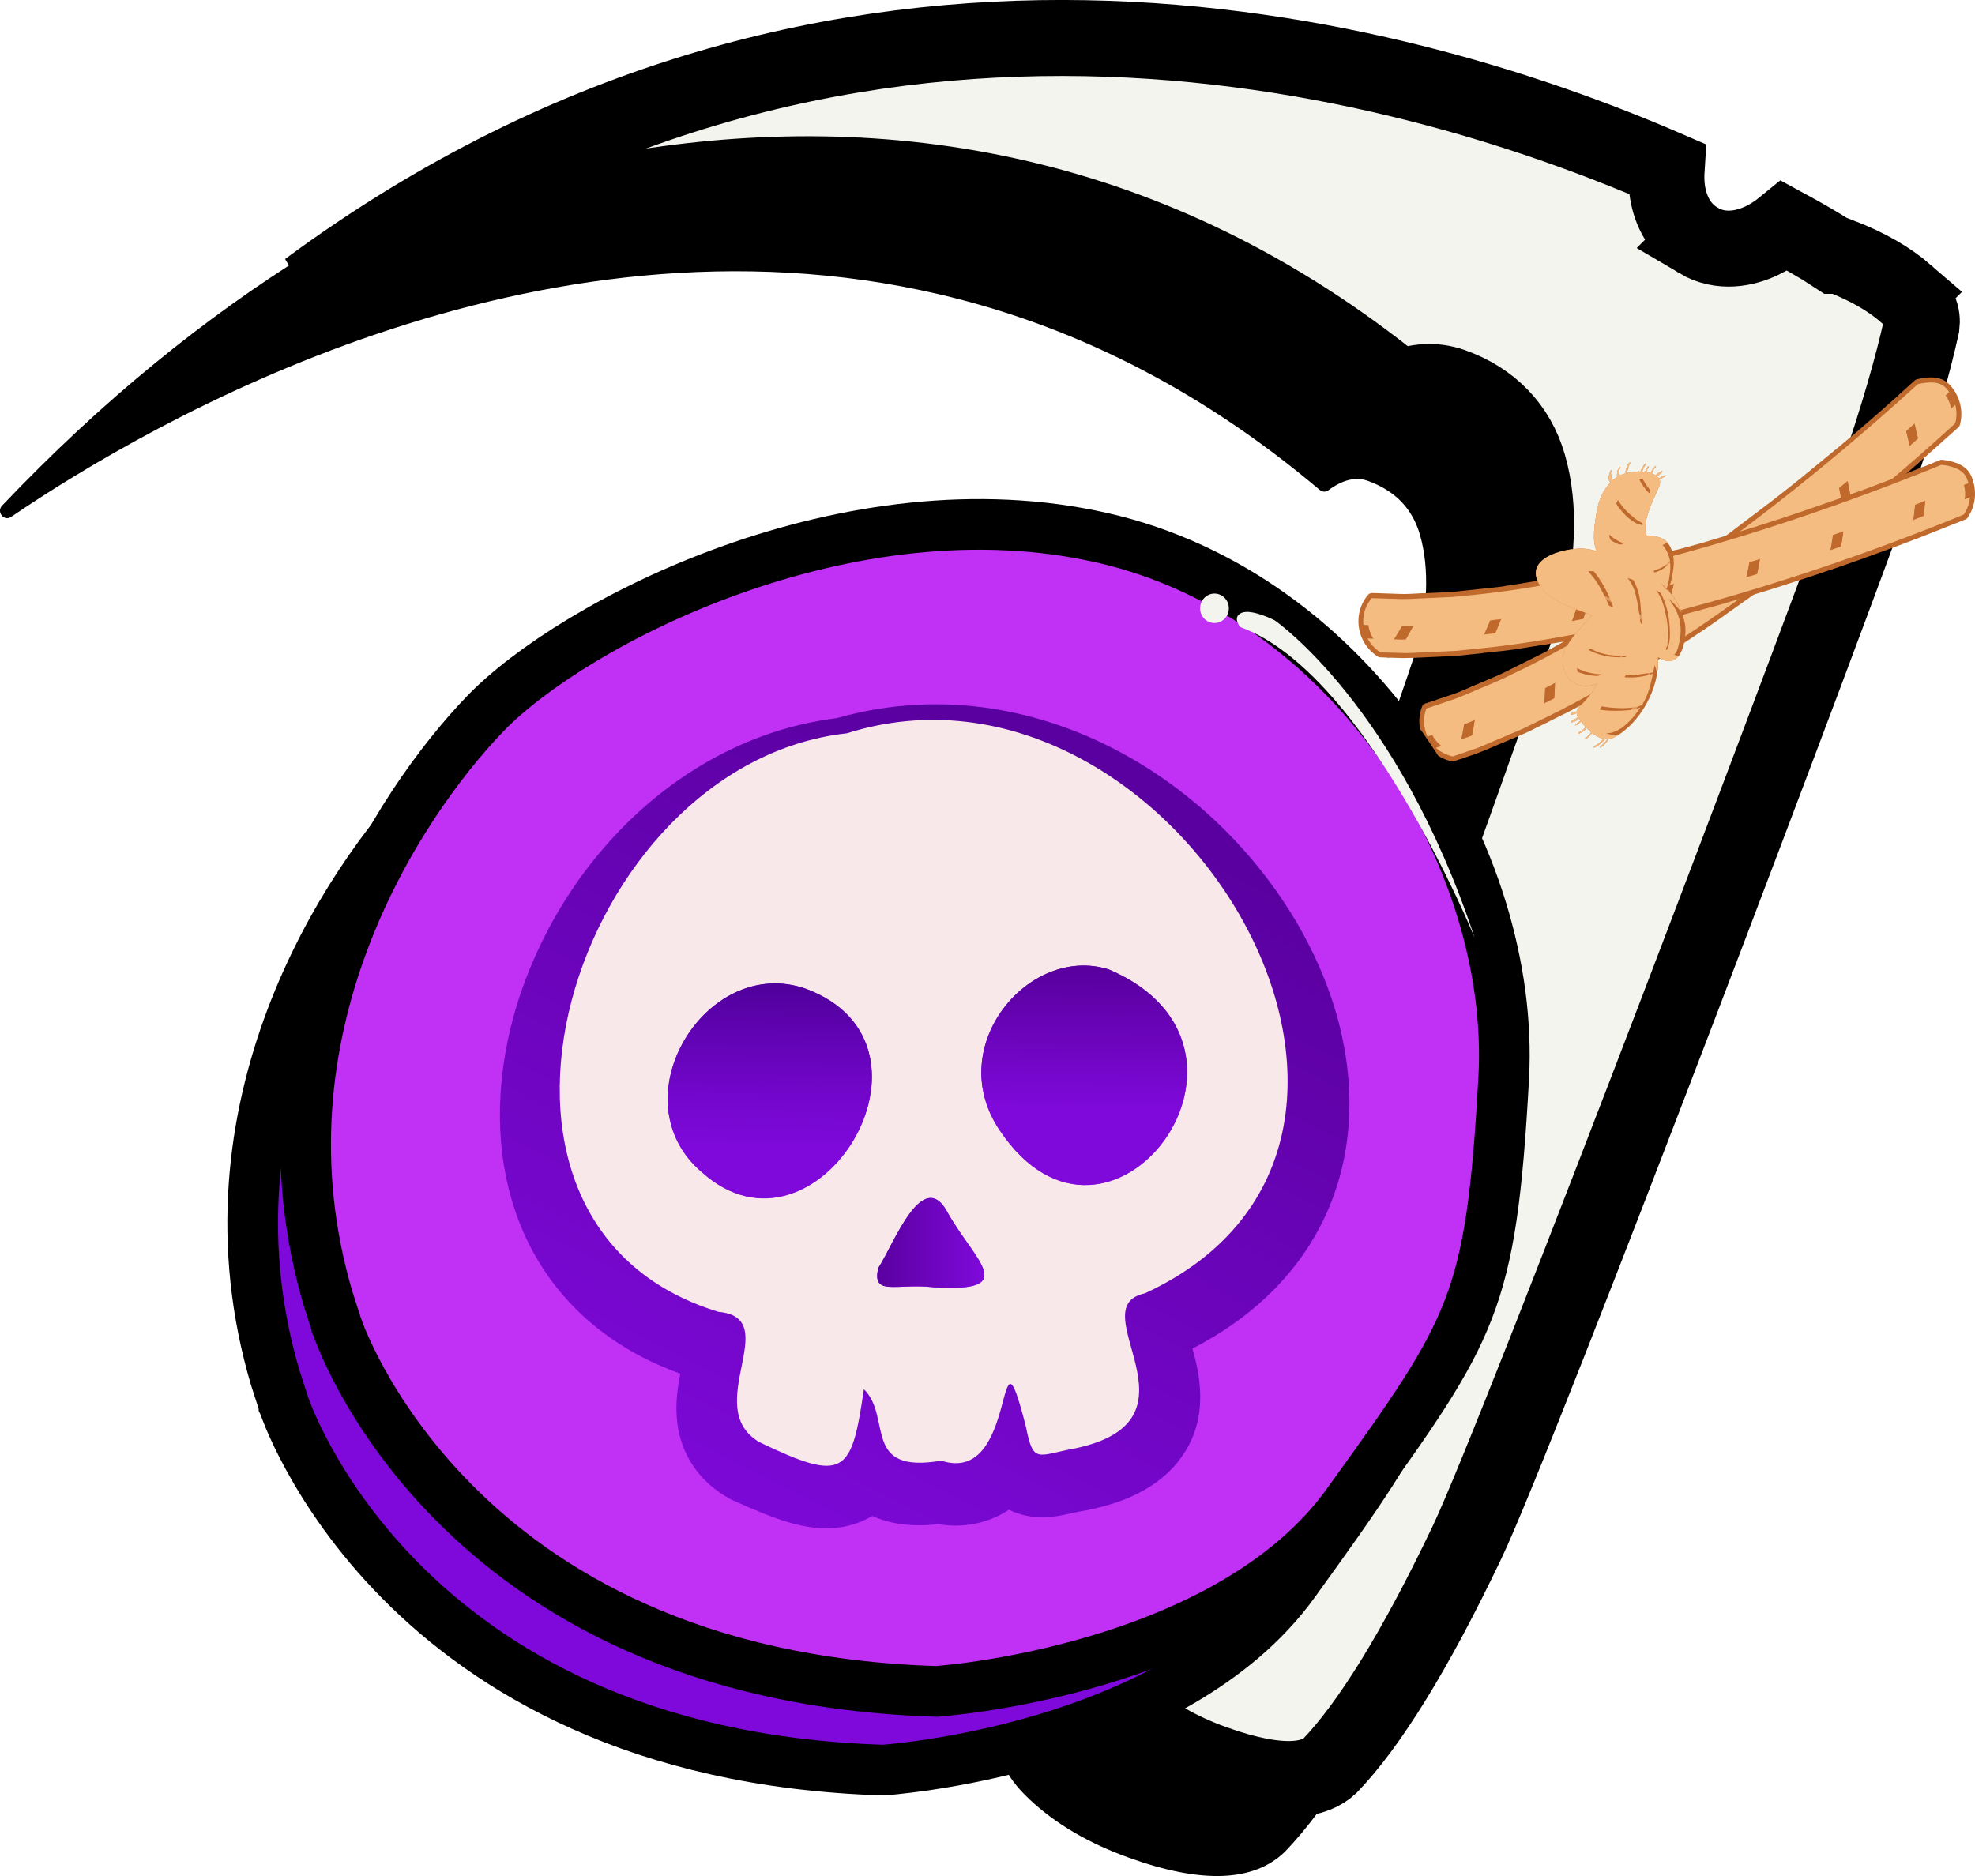 <svg width="40" height="38" viewBox="0 0 40 38" fill="none" xmlns="http://www.w3.org/2000/svg">
<path d="M38.221 7.926C38.027 8.816 37.721 9.869 37.304 11.087C36.595 13.16 30.032 30.501 28.956 32.759C27.881 35.016 26.902 36.6 26.023 37.509C25.395 38.12 24.345 38.162 22.871 37.632C22.054 37.339 21.382 36.946 20.853 36.45C20.326 35.954 20.136 35.487 20.285 35.051C20.428 34.633 20.681 34.111 21.044 33.487C21.292 33.054 21.545 32.577 21.804 32.053C22.063 31.529 22.294 30.971 22.496 30.38C22.794 29.507 28.676 13.516 28.8 12.76C28.844 12.491 28.871 12.236 28.88 11.996C28.898 11.561 28.857 11.171 28.758 10.83C28.605 10.3 28.253 9.938 27.703 9.74C27.46 9.652 27.193 9.716 26.902 9.932C26.85 9.971 26.778 9.966 26.729 9.924C24.206 7.793 21.594 6.562 19.026 5.962C10.827 4.042 3.085 8.525 0.225 10.47C0.081 10.568 -0.079 10.369 0.043 10.241C16.274 -6.837 35.758 5.489 35.946 5.608H35.947C36.63 5.855 37.2 6.173 37.654 6.565C38.109 6.958 38.297 7.411 38.22 7.925L38.221 7.926Z" fill="black"/>
<path d="M33.755 3.417C28.295 1.056 16.991 -2.088 6.232 5.865C10.043 4.162 15.239 2.748 20.658 4.018C23.231 4.619 25.836 5.824 28.347 7.864C28.67 7.729 29.037 7.682 29.421 7.82C30.187 8.095 30.728 8.639 30.954 9.42C31.08 9.855 31.126 10.329 31.106 10.827V10.828C31.096 11.106 31.064 11.393 31.017 11.687V11.688C30.998 11.8 30.948 11.965 30.903 12.107C30.851 12.274 30.78 12.491 30.692 12.749C30.517 13.265 30.274 13.96 29.987 14.771C29.413 16.392 28.655 18.492 27.894 20.593C26.366 24.805 24.828 29.003 24.682 29.432C24.523 29.898 24.346 30.345 24.151 30.774L23.951 31.198C23.686 31.733 23.425 32.226 23.169 32.673L23.167 32.677C22.815 33.283 22.59 33.755 22.472 34.102L22.47 34.106C22.461 34.132 22.453 34.165 22.484 34.243C22.523 34.339 22.62 34.49 22.836 34.693C23.273 35.104 23.849 35.448 24.587 35.713C26 36.22 26.646 36.044 26.936 35.767C27.723 34.948 28.654 33.463 29.717 31.231C30.238 30.139 32.133 25.281 34.005 20.384C35.871 15.502 37.683 10.663 38.032 9.643C38.437 8.458 38.731 7.443 38.918 6.599C38.943 6.395 38.888 6.196 38.607 5.953L38.608 5.952C38.264 5.654 37.82 5.396 37.263 5.183H37.176L36.984 5.059C36.983 5.058 36.954 5.039 36.895 5.004C36.836 4.968 36.75 4.916 36.637 4.851C36.507 4.776 36.342 4.683 36.145 4.576C36.001 4.694 35.849 4.795 35.688 4.872C35.357 5.031 34.86 5.145 34.393 4.868L34.394 4.867C33.964 4.613 33.806 4.174 33.764 3.829C33.747 3.695 33.746 3.556 33.755 3.417Z" fill="#F3F4EE" stroke="black" stroke-width="1.539"/>
<path d="M32.915 13.659C32.915 13.659 32.82 13.722 32.667 13.804C32.517 13.889 32.316 14.002 32.115 14.114C31.917 14.231 31.71 14.336 31.553 14.412C31.398 14.489 31.294 14.541 31.294 14.541C31.337 14.429 31.367 14.304 31.378 14.167C31.405 13.797 31.394 13.51 31.41 13.259C31.41 13.259 31.79 13.045 32.171 12.83C32.546 12.601 32.92 12.371 32.92 12.371C32.92 12.617 32.956 12.91 32.962 13.28C32.964 13.418 32.945 13.544 32.914 13.659H32.915Z" fill="#F5BC81"/>
<path d="M31.2 14.572C31.205 14.588 31.215 14.604 31.227 14.616C31.257 14.643 31.301 14.65 31.338 14.632L31.597 14.502C31.739 14.434 31.953 14.325 32.164 14.202L32.714 13.893C32.869 13.809 32.967 13.744 32.967 13.744C32.988 13.731 33.002 13.71 33.009 13.686C33.045 13.553 33.062 13.416 33.06 13.279C33.057 13.086 33.046 12.913 33.036 12.76C33.026 12.614 33.019 12.488 33.019 12.371C33.019 12.335 33 12.301 32.969 12.283C32.938 12.265 32.9 12.265 32.869 12.284L32.121 12.743L31.362 13.169C31.332 13.186 31.314 13.217 31.311 13.251C31.304 13.36 31.302 13.476 31.299 13.602C31.296 13.765 31.293 13.95 31.278 14.158C31.268 14.278 31.242 14.393 31.2 14.503C31.191 14.525 31.191 14.549 31.198 14.571L31.2 14.572ZM32.828 13.595C32.79 13.619 32.716 13.663 32.62 13.716L32.067 14.027C31.86 14.149 31.65 14.254 31.511 14.321L31.451 14.351C31.463 14.294 31.471 14.236 31.476 14.176C31.491 13.961 31.494 13.773 31.497 13.607C31.499 13.505 31.5 13.411 31.505 13.322L32.218 12.92L32.825 12.548C32.828 12.621 32.832 12.697 32.838 12.775C32.848 12.925 32.859 13.096 32.862 13.283C32.863 13.388 32.852 13.493 32.828 13.596L32.828 13.595Z" fill="#BF692D"/>
<path d="M38.781 9.309C38.781 9.309 38.442 9.608 38.094 9.897C37.751 10.191 37.396 10.474 37.396 10.474C37.41 10.358 37.409 10.232 37.386 10.097C37.325 9.737 37.245 9.453 37.209 9.209C37.209 9.209 37.294 9.137 37.421 9.031C37.548 8.924 37.717 8.782 37.883 8.637C38.218 8.35 38.544 8.055 38.544 8.055C38.588 8.295 38.68 8.577 38.757 8.934C38.786 9.069 38.791 9.193 38.782 9.309H38.781Z" fill="#F5BC81"/>
<path d="M37.303 10.503C37.311 10.527 37.327 10.548 37.349 10.561C37.383 10.581 37.427 10.578 37.459 10.553C37.462 10.55 37.818 10.266 38.158 9.974C38.503 9.689 38.843 9.388 38.847 9.385C38.867 9.367 38.879 9.343 38.881 9.316C38.892 9.178 38.883 9.046 38.855 8.912C38.817 8.734 38.776 8.575 38.738 8.43C38.699 8.282 38.665 8.153 38.644 8.035C38.637 7.998 38.611 7.97 38.578 7.959C38.545 7.947 38.508 7.955 38.481 7.978C38.481 7.978 38.155 8.273 37.822 8.559C37.656 8.705 37.488 8.847 37.361 8.953L37.15 9.13C37.123 9.153 37.11 9.188 37.115 9.224C37.133 9.349 37.164 9.485 37.196 9.63C37.228 9.776 37.263 9.936 37.293 10.114C37.312 10.23 37.315 10.347 37.302 10.462C37.301 10.477 37.302 10.491 37.306 10.504L37.303 10.503ZM38.686 9.259C38.594 9.339 38.315 9.583 38.033 9.817C37.838 9.984 37.639 10.148 37.503 10.259C37.5 10.199 37.495 10.138 37.484 10.08C37.454 9.897 37.417 9.734 37.385 9.586C37.358 9.461 37.333 9.352 37.316 9.25L37.483 9.11C37.61 9.003 37.779 8.86 37.946 8.714C38.154 8.536 38.357 8.355 38.483 8.244C38.502 8.318 38.522 8.398 38.545 8.483C38.581 8.626 38.622 8.782 38.66 8.957C38.681 9.058 38.69 9.158 38.685 9.261L38.686 9.259Z" fill="#BF692D"/>
<path d="M39.42 7.868C39.583 8.051 39.672 8.3 39.6 8.581C39.6 8.581 39.397 8.764 39.193 8.948C38.988 9.128 38.783 9.309 38.783 9.309C38.791 9.193 38.786 9.069 38.757 8.935C38.682 8.576 38.59 8.296 38.545 8.054L38.846 7.781C39.076 7.727 39.291 7.722 39.42 7.867V7.868Z" fill="#F5BC81"/>
<path d="M38.688 9.338C38.696 9.364 38.714 9.385 38.738 9.398C38.774 9.417 38.816 9.411 38.846 9.385L39.665 8.655C39.679 8.642 39.69 8.625 39.695 8.606C39.77 8.317 39.695 8.025 39.493 7.799C39.311 7.596 39.024 7.636 38.823 7.682C38.808 7.686 38.792 7.693 38.78 7.705L38.479 7.978C38.453 8.002 38.441 8.038 38.447 8.073C38.47 8.199 38.504 8.33 38.545 8.482C38.582 8.625 38.622 8.781 38.66 8.956C38.684 9.07 38.692 9.183 38.684 9.3C38.682 9.314 38.684 9.327 38.687 9.339L38.688 9.338ZM39.51 8.524L38.88 9.088C38.876 9.028 38.866 8.97 38.854 8.911C38.816 8.733 38.775 8.574 38.737 8.429C38.704 8.303 38.675 8.192 38.653 8.09L38.892 7.873C39.12 7.823 39.265 7.842 39.347 7.935C39.498 8.103 39.557 8.312 39.511 8.524H39.51Z" fill="#BF692D"/>
<path d="M35.967 11.587C35.967 11.587 35.874 11.656 35.735 11.761C35.597 11.866 35.409 12.002 35.218 12.136C35.028 12.271 34.839 12.406 34.696 12.506C34.552 12.607 34.454 12.669 34.454 12.669C34.478 12.555 34.491 12.43 34.48 12.293C34.451 11.925 34.396 11.633 34.382 11.387C34.382 11.387 34.475 11.321 34.612 11.224C34.751 11.127 34.934 10.995 35.113 10.858C35.294 10.723 35.474 10.588 35.61 10.486C35.744 10.382 35.833 10.312 35.833 10.312C35.858 10.559 35.929 10.847 35.973 11.209C35.99 11.344 35.986 11.47 35.967 11.586V11.587Z" fill="#F5BC81"/>
<path d="M34.361 12.7C34.368 12.721 34.38 12.739 34.398 12.752C34.43 12.776 34.474 12.777 34.508 12.755C34.508 12.755 34.608 12.691 34.752 12.589L35.274 12.218C35.468 12.082 35.659 11.945 35.794 11.841L36.026 11.668C36.048 11.652 36.061 11.629 36.066 11.602C36.088 11.468 36.09 11.332 36.073 11.197C36.05 11.01 36.02 10.84 35.993 10.691C35.967 10.544 35.945 10.419 35.933 10.302C35.929 10.265 35.907 10.234 35.874 10.219C35.841 10.204 35.803 10.21 35.775 10.232L35.057 10.776C34.881 10.909 34.7 11.042 34.559 11.14L34.329 11.304C34.301 11.324 34.284 11.357 34.286 11.392C34.293 11.52 34.312 11.659 34.331 11.807C34.349 11.955 34.371 12.119 34.385 12.301C34.394 12.417 34.385 12.53 34.361 12.647C34.357 12.665 34.358 12.682 34.363 12.699L34.361 12.7ZM35.875 11.53L35.676 11.679C35.541 11.782 35.354 11.918 35.162 12.052L34.64 12.422C34.619 12.436 34.6 12.45 34.581 12.463C34.584 12.404 34.583 12.345 34.579 12.285C34.565 12.099 34.544 11.932 34.524 11.781C34.508 11.654 34.493 11.541 34.485 11.438L34.669 11.308C34.81 11.209 34.995 11.075 35.172 10.94L35.759 10.499C35.77 10.571 35.784 10.649 35.797 10.727C35.824 10.874 35.853 11.04 35.875 11.222C35.888 11.325 35.889 11.428 35.875 11.53V11.53Z" fill="#BF692D"/>
<path d="M37.396 10.474C37.396 10.474 37.047 10.761 36.687 11.039C36.333 11.321 35.967 11.591 35.967 11.591C35.985 11.475 35.99 11.349 35.973 11.214C35.928 10.852 35.858 10.563 35.833 10.317C35.833 10.317 36.183 10.048 36.526 9.771C36.698 9.631 36.87 9.492 36.998 9.388C37.125 9.282 37.21 9.211 37.21 9.211C37.246 9.455 37.327 9.74 37.387 10.1C37.41 10.234 37.411 10.36 37.397 10.476L37.396 10.474Z" fill="#F5BC81"/>
<path d="M35.873 11.621C35.88 11.644 35.894 11.664 35.915 11.677C35.949 11.698 35.991 11.696 36.024 11.673C36.028 11.67 36.396 11.399 36.748 11.119C37.103 10.845 37.455 10.556 37.459 10.554C37.479 10.537 37.493 10.514 37.495 10.487C37.51 10.353 37.506 10.215 37.483 10.081C37.453 9.898 37.416 9.735 37.384 9.587C37.351 9.44 37.324 9.313 37.306 9.196C37.3 9.16 37.277 9.129 37.244 9.116C37.211 9.103 37.173 9.109 37.146 9.132L36.464 9.691C36.14 9.953 35.798 10.216 35.774 10.235C35.772 10.236 35.771 10.237 35.77 10.238C35.744 10.26 35.73 10.294 35.734 10.328C35.747 10.452 35.771 10.587 35.797 10.731C35.823 10.878 35.852 11.044 35.875 11.226C35.889 11.343 35.887 11.46 35.869 11.574C35.867 11.59 35.868 11.606 35.873 11.621ZM37.302 10.422C37.207 10.5 36.92 10.733 36.628 10.958C36.427 11.118 36.221 11.274 36.081 11.379C36.081 11.32 36.078 11.26 36.07 11.2C36.047 11.014 36.017 10.844 35.99 10.694C35.969 10.572 35.95 10.465 35.937 10.364C36.032 10.297 36.214 10.152 36.587 9.849L37.141 9.396C37.157 9.472 37.174 9.549 37.192 9.631C37.224 9.776 37.259 9.936 37.289 10.115C37.306 10.216 37.311 10.32 37.302 10.422Z" fill="#BF692D"/>
<path d="M31.294 14.541C31.294 14.541 31.19 14.593 31.035 14.67C30.883 14.753 30.663 14.837 30.449 14.931C30.233 15.02 30.021 15.117 29.854 15.177C29.686 15.234 29.575 15.272 29.575 15.272C29.634 15.166 29.682 15.046 29.711 14.912C29.788 14.553 29.802 14.243 29.847 14C29.847 14 29.946 13.959 30.095 13.895C30.243 13.831 30.443 13.753 30.636 13.65C30.83 13.554 31.024 13.457 31.171 13.384C31.317 13.313 31.413 13.258 31.413 13.258C31.396 13.51 31.408 13.796 31.381 14.166C31.37 14.303 31.34 14.428 31.297 14.54L31.294 14.541Z" fill="#F5BC81"/>
<path d="M29.479 15.301C29.483 15.313 29.489 15.325 29.497 15.335C29.523 15.367 29.566 15.38 29.604 15.367L29.884 15.272C29.994 15.232 30.122 15.178 30.258 15.119C30.331 15.087 30.408 15.055 30.485 15.024C30.549 14.996 30.611 14.97 30.673 14.944C30.825 14.88 30.968 14.82 31.081 14.759L31.337 14.632C31.359 14.621 31.377 14.601 31.386 14.577C31.435 14.449 31.465 14.314 31.477 14.175C31.492 13.959 31.495 13.771 31.498 13.605C31.5 13.483 31.502 13.371 31.509 13.264C31.511 13.227 31.493 13.192 31.462 13.172C31.431 13.152 31.392 13.151 31.361 13.17C31.359 13.17 31.268 13.225 31.126 13.291L30.589 13.559C30.43 13.643 30.264 13.713 30.131 13.769L29.806 13.906C29.776 13.919 29.754 13.947 29.747 13.981C29.728 14.082 29.714 14.197 29.698 14.321C29.678 14.491 29.655 14.684 29.611 14.89C29.586 15.006 29.544 15.117 29.486 15.221C29.471 15.246 29.468 15.276 29.477 15.302L29.479 15.301ZM31.215 14.467L30.991 14.578C30.884 14.636 30.746 14.694 30.598 14.756C30.536 14.783 30.473 14.809 30.41 14.837C30.334 14.868 30.257 14.901 30.182 14.933C30.05 14.99 29.927 15.042 29.82 15.08L29.758 15.101C29.777 15.045 29.793 14.99 29.805 14.932C29.852 14.716 29.875 14.519 29.896 14.345C29.908 14.246 29.919 14.156 29.932 14.071L30.207 13.955C30.344 13.898 30.514 13.826 30.68 13.738L31.212 13.473C31.245 13.457 31.276 13.441 31.305 13.427C31.304 13.483 31.303 13.541 31.302 13.6C31.299 13.763 31.296 13.948 31.28 14.157C31.272 14.262 31.25 14.367 31.216 14.466L31.215 14.467Z" fill="#BF692D"/>
<path d="M34.455 12.673C34.455 12.673 34.074 12.925 33.694 13.178C33.304 13.418 32.914 13.66 32.914 13.66C32.945 13.546 32.963 13.418 32.962 13.28C32.956 12.91 32.919 12.617 32.919 12.372C32.919 12.372 33.013 12.314 33.152 12.226C33.289 12.135 33.473 12.013 33.656 11.891C34.026 11.651 34.382 11.391 34.382 11.391C34.396 11.637 34.451 11.928 34.48 12.296C34.491 12.433 34.478 12.559 34.454 12.673H34.455Z" fill="#F5BC81"/>
<path d="M32.82 13.69C32.826 13.71 32.837 13.726 32.855 13.739C32.887 13.764 32.93 13.767 32.965 13.745L33.745 13.264L34.508 12.757C34.53 12.742 34.545 12.72 34.551 12.695C34.58 12.559 34.59 12.425 34.579 12.288C34.565 12.102 34.543 11.935 34.524 11.784C34.505 11.634 34.488 11.504 34.481 11.385C34.479 11.348 34.458 11.315 34.425 11.299C34.393 11.283 34.354 11.286 34.325 11.308C34.322 11.311 33.967 11.569 33.604 11.805L32.869 12.285C32.839 12.304 32.822 12.336 32.822 12.372C32.822 12.495 32.83 12.63 32.84 12.774C32.85 12.924 32.861 13.095 32.864 13.282C32.865 13.4 32.851 13.519 32.819 13.633C32.814 13.652 32.814 13.673 32.82 13.691V13.69ZM34.367 12.61L33.641 13.092L33.054 13.455C33.059 13.396 33.062 13.338 33.061 13.278C33.059 13.085 33.047 12.912 33.037 12.759C33.029 12.636 33.023 12.528 33.02 12.427L33.341 12.222L33.711 11.975C33.937 11.829 34.16 11.673 34.299 11.573C34.307 11.649 34.317 11.729 34.328 11.81C34.346 11.958 34.368 12.122 34.382 12.304C34.39 12.407 34.385 12.508 34.366 12.61H34.367Z" fill="#BF692D"/>
<path d="M28.892 14.348C28.892 14.348 29.131 14.267 29.371 14.187C29.491 14.15 29.61 14.102 29.698 14.063C29.787 14.025 29.846 14 29.846 14C29.8 14.242 29.787 14.553 29.71 14.912C29.681 15.046 29.633 15.165 29.573 15.271L29.42 15.323C28.953 15.217 28.738 14.732 28.892 14.349V14.348Z" fill="#F5BC81"/>
<path d="M28.781 14.852C28.871 15.14 29.102 15.354 29.398 15.421C29.415 15.425 29.433 15.424 29.45 15.418L29.604 15.367C29.628 15.359 29.647 15.343 29.659 15.321C29.728 15.199 29.777 15.069 29.806 14.932C29.853 14.717 29.876 14.519 29.897 14.345C29.912 14.226 29.925 14.116 29.943 14.019C29.95 13.982 29.937 13.944 29.909 13.921C29.881 13.898 29.842 13.892 29.809 13.907L29.662 13.969C29.548 14.02 29.439 14.062 29.344 14.09L28.862 14.252C28.835 14.261 28.812 14.282 28.802 14.31C28.734 14.48 28.727 14.673 28.782 14.853L28.781 14.852ZM29.415 15.217C29.201 15.159 29.035 15.001 28.97 14.79C28.933 14.67 28.932 14.543 28.968 14.427L29.401 14.281C29.498 14.252 29.605 14.212 29.72 14.161C29.713 14.212 29.707 14.263 29.7 14.318C29.68 14.488 29.657 14.681 29.613 14.888C29.591 14.991 29.555 15.091 29.505 15.186L29.415 15.216V15.217Z" fill="#BF692D"/>
<g style="mix-blend-mode:multiply">
<path d="M28.891 14.351C28.891 14.351 29.063 14.293 29.365 14.191C29.516 14.147 29.696 14.064 29.902 13.978C30.006 13.934 30.115 13.887 30.231 13.838C30.347 13.791 30.468 13.737 30.593 13.672C31.601 13.203 32.898 12.432 34.133 11.566C35.372 10.705 36.557 9.759 37.422 9.027C38.289 8.295 38.84 7.782 38.84 7.782C39.072 7.727 39.288 7.721 39.419 7.867C39.44 7.89 39.459 7.915 39.477 7.941C39.477 7.941 38.901 8.487 37.994 9.262C37.086 10.036 35.844 11.035 34.538 11.949C33.235 12.868 31.859 13.689 30.77 14.193C30.501 14.325 30.243 14.421 30.021 14.52C29.908 14.566 29.804 14.611 29.707 14.652C29.607 14.685 29.514 14.716 29.432 14.744C29.101 14.855 28.912 14.919 28.912 14.919C28.828 14.741 28.817 14.534 28.889 14.351H28.891Z" fill="#F5BC81"/>
</g>
<g style="mix-blend-mode:screen">
<path d="M29.083 15.147C29.083 15.147 29.275 15.082 29.61 14.97C29.78 14.918 29.976 14.834 30.2 14.738C30.313 14.69 30.432 14.639 30.559 14.585C30.686 14.534 30.819 14.475 30.95 14.405C32.039 13.897 33.408 13.078 34.701 12.167C35.999 11.26 37.229 10.272 38.128 9.506C39.028 8.741 39.6 8.199 39.6 8.199C39.631 8.315 39.634 8.442 39.6 8.574C39.6 8.574 39.043 9.093 38.174 9.827C37.304 10.563 36.115 11.512 34.862 12.389C33.614 13.268 32.289 14.063 31.235 14.569C31.104 14.634 30.979 14.696 30.859 14.754C30.736 14.807 30.619 14.857 30.509 14.903C30.289 14.997 30.096 15.078 29.938 15.145C29.609 15.257 29.421 15.322 29.421 15.322C29.287 15.291 29.174 15.229 29.082 15.148L29.083 15.147Z" fill="#F5BC81"/>
</g>
<path d="M31.796 12.868C31.796 12.868 31.685 12.894 31.514 12.918C31.344 12.945 31.118 12.981 30.892 13.018C30.667 13.058 30.438 13.085 30.265 13.101C30.093 13.119 29.979 13.132 29.979 13.132C30.056 13.042 30.125 12.935 30.182 12.81C30.33 12.471 30.416 12.199 30.515 11.967C30.515 11.967 30.944 11.899 31.373 11.83C31.802 11.745 32.23 11.66 32.23 11.66C32.148 11.891 32.085 12.18 31.966 12.529C31.922 12.659 31.863 12.771 31.795 12.869L31.796 12.868Z" fill="#F5BC81"/>
<path d="M29.88 13.128C29.88 13.145 29.883 13.163 29.891 13.179C29.909 13.215 29.949 13.237 29.989 13.232L30.275 13.201C30.431 13.187 30.669 13.16 30.909 13.117L31.53 13.019C31.704 12.994 31.817 12.967 31.817 12.967C31.84 12.962 31.862 12.947 31.875 12.927C31.954 12.815 32.015 12.692 32.06 12.561C32.122 12.38 32.169 12.213 32.209 12.065C32.249 11.925 32.283 11.803 32.322 11.695C32.334 11.661 32.328 11.622 32.304 11.594C32.281 11.566 32.245 11.553 32.21 11.56L31.354 11.731L30.499 11.868C30.465 11.873 30.437 11.895 30.425 11.927C30.382 12.028 30.341 12.135 30.297 12.253C30.24 12.405 30.176 12.578 30.093 12.769C30.044 12.877 29.981 12.978 29.905 13.066C29.89 13.084 29.882 13.106 29.881 13.129L29.88 13.128ZM31.737 12.777C31.692 12.786 31.609 12.802 31.501 12.818L30.878 12.917C30.643 12.959 30.411 12.985 30.257 13L30.191 13.007C30.221 12.957 30.248 12.905 30.272 12.851C30.359 12.654 30.425 12.478 30.482 12.323C30.517 12.228 30.55 12.14 30.584 12.057L31.388 11.929L32.082 11.791C32.061 11.861 32.04 11.933 32.019 12.009C31.978 12.154 31.932 12.318 31.872 12.495C31.839 12.594 31.792 12.689 31.736 12.777H31.737Z" fill="#BF692D"/>
<path d="M38.76 10.826C38.76 10.826 38.341 10.989 37.917 11.139C37.496 11.295 37.07 11.437 37.07 11.437C37.121 11.333 37.162 11.213 37.185 11.079C37.248 10.72 37.268 10.424 37.315 10.183C37.315 10.183 37.418 10.145 37.574 10.089C37.729 10.034 37.935 9.959 38.138 9.88C38.55 9.726 38.955 9.562 38.955 9.562C38.916 9.804 38.909 10.1 38.861 10.464C38.844 10.6 38.807 10.72 38.761 10.825L38.76 10.826Z" fill="#F5BC81"/>
<path d="M36.972 11.433C36.971 11.458 36.979 11.483 36.996 11.502C37.021 11.533 37.063 11.545 37.102 11.533C37.106 11.531 37.535 11.388 37.952 11.233C38.371 11.085 38.791 10.921 38.795 10.92C38.819 10.91 38.839 10.891 38.849 10.867C38.906 10.742 38.942 10.614 38.959 10.477C38.983 10.297 38.996 10.133 39.009 9.984C39.021 9.83 39.033 9.698 39.051 9.579C39.057 9.542 39.044 9.506 39.016 9.484C38.988 9.461 38.95 9.455 38.917 9.468C38.917 9.468 38.513 9.631 38.103 9.784C37.898 9.863 37.694 9.938 37.539 9.992L37.281 10.086C37.248 10.098 37.224 10.127 37.217 10.161C37.193 10.286 37.175 10.424 37.158 10.571C37.139 10.719 37.119 10.881 37.088 11.06C37.068 11.175 37.032 11.287 36.981 11.391C36.975 11.404 36.972 11.418 36.972 11.432V11.433ZM38.685 10.746C38.572 10.79 38.228 10.921 37.886 11.043C37.647 11.132 37.406 11.216 37.241 11.273C37.259 11.215 37.273 11.156 37.283 11.098C37.315 10.916 37.336 10.75 37.355 10.599C37.37 10.473 37.384 10.361 37.403 10.259L37.606 10.185C37.762 10.13 37.968 10.054 38.173 9.975C38.427 9.88 38.679 9.781 38.835 9.72C38.827 9.797 38.82 9.878 38.813 9.967C38.8 10.114 38.786 10.275 38.764 10.452C38.751 10.554 38.725 10.652 38.687 10.747L38.685 10.746Z" fill="#BF692D"/>
<path d="M39.839 9.696C39.931 9.925 39.931 10.191 39.77 10.429C39.77 10.429 39.518 10.53 39.266 10.632C39.012 10.73 38.759 10.829 38.759 10.829C38.806 10.722 38.842 10.603 38.86 10.468C38.907 10.104 38.914 9.808 38.953 9.566L39.327 9.414C39.562 9.444 39.764 9.514 39.838 9.695L39.839 9.696Z" fill="#F5BC81"/>
<path d="M38.661 10.824C38.66 10.851 38.669 10.877 38.687 10.897C38.714 10.926 38.757 10.936 38.794 10.922L39.806 10.522C39.825 10.515 39.84 10.502 39.851 10.485C40.018 10.24 40.045 9.939 39.931 9.656C39.828 9.402 39.544 9.339 39.339 9.313C39.324 9.311 39.306 9.313 39.291 9.319L38.917 9.471C38.885 9.484 38.862 9.514 38.856 9.549C38.836 9.676 38.824 9.811 38.812 9.968C38.799 10.114 38.785 10.276 38.763 10.453C38.747 10.57 38.717 10.678 38.67 10.785C38.664 10.797 38.661 10.81 38.661 10.823V10.824ZM39.704 10.345L38.924 10.655C38.939 10.597 38.95 10.54 38.958 10.48C38.981 10.299 38.995 10.135 39.008 9.985C39.018 9.856 39.028 9.742 39.042 9.637L39.339 9.517C39.57 9.55 39.7 9.618 39.746 9.734C39.831 9.943 39.817 10.161 39.703 10.345H39.704Z" fill="#BF692D"/>
<path d="M35.354 11.989C35.354 11.989 35.244 12.022 35.078 12.072C34.913 12.124 34.691 12.185 34.466 12.245C34.243 12.306 34.02 12.365 33.853 12.411C33.685 12.456 33.572 12.481 33.572 12.481C33.633 12.381 33.686 12.268 33.722 12.136C33.817 11.78 33.862 11.486 33.931 11.25C33.931 11.25 34.039 11.22 34.2 11.177C34.364 11.135 34.579 11.073 34.792 11.008C35.007 10.943 35.222 10.879 35.383 10.832C35.544 10.781 35.651 10.746 35.651 10.746C35.593 10.987 35.563 11.283 35.484 11.638C35.455 11.771 35.409 11.887 35.353 11.989H35.354Z" fill="#F5BC81"/>
<path d="M33.474 12.475C33.474 12.497 33.478 12.519 33.491 12.537C33.513 12.57 33.554 12.586 33.593 12.578C33.593 12.578 33.709 12.554 33.878 12.508L34.493 12.342C34.721 12.282 34.945 12.219 35.107 12.168L35.383 12.086C35.408 12.078 35.428 12.062 35.442 12.039C35.506 11.92 35.554 11.792 35.583 11.659C35.623 11.475 35.651 11.305 35.676 11.155C35.7 11.009 35.721 10.883 35.748 10.769C35.757 10.734 35.746 10.697 35.72 10.672C35.694 10.647 35.657 10.638 35.623 10.649L34.767 10.909C34.558 10.974 34.343 11.035 34.178 11.078L33.907 11.151C33.874 11.16 33.848 11.186 33.838 11.22C33.803 11.341 33.773 11.479 33.742 11.625C33.709 11.771 33.675 11.932 33.628 12.108C33.598 12.221 33.552 12.324 33.49 12.424C33.48 12.44 33.476 12.457 33.475 12.475H33.474ZM35.286 11.903L35.051 11.974C34.89 12.024 34.668 12.086 34.443 12.146L33.829 12.312C33.806 12.319 33.782 12.324 33.761 12.33C33.783 12.275 33.802 12.22 33.818 12.162C33.867 11.982 33.902 11.817 33.934 11.668C33.96 11.543 33.984 11.432 34.011 11.332L34.228 11.273C34.394 11.231 34.611 11.169 34.824 11.103L35.521 10.894C35.508 10.966 35.495 11.043 35.483 11.122C35.458 11.269 35.43 11.436 35.391 11.615C35.369 11.717 35.335 11.813 35.289 11.905L35.286 11.903Z" fill="#BF692D"/>
<path d="M37.069 11.438C37.069 11.438 36.645 11.586 36.215 11.721C35.788 11.863 35.355 11.988 35.355 11.988C35.41 11.885 35.456 11.769 35.486 11.636C35.564 11.28 35.594 10.984 35.653 10.744C35.653 10.744 36.071 10.613 36.486 10.472C36.694 10.4 36.901 10.33 37.057 10.276C37.212 10.22 37.315 10.184 37.315 10.184C37.267 10.426 37.248 10.721 37.185 11.08C37.162 11.214 37.121 11.334 37.069 11.438Z" fill="#F5BC81"/>
<path d="M35.256 11.983C35.256 12.007 35.261 12.031 35.276 12.05C35.301 12.082 35.342 12.095 35.38 12.085C35.385 12.084 35.821 11.957 36.245 11.816C36.67 11.682 37.096 11.534 37.1 11.533C37.125 11.524 37.145 11.506 37.156 11.482C37.215 11.361 37.257 11.232 37.28 11.098C37.312 10.916 37.333 10.75 37.352 10.599C37.37 10.45 37.387 10.32 37.409 10.203C37.416 10.167 37.404 10.13 37.377 10.107C37.351 10.083 37.313 10.076 37.28 10.088L36.452 10.375C36.06 10.508 35.652 10.637 35.623 10.646C35.621 10.646 35.619 10.647 35.618 10.648C35.586 10.659 35.561 10.687 35.554 10.72C35.525 10.841 35.502 10.977 35.479 11.12C35.455 11.268 35.426 11.435 35.388 11.614C35.362 11.728 35.323 11.837 35.266 11.938C35.259 11.952 35.255 11.968 35.254 11.983H35.256ZM36.999 11.356C36.884 11.396 36.536 11.515 36.186 11.624C35.944 11.705 35.698 11.78 35.533 11.83C35.553 11.774 35.569 11.717 35.582 11.658C35.623 11.474 35.651 11.304 35.675 11.154C35.695 11.032 35.713 10.924 35.734 10.825C35.846 10.795 36.065 10.721 36.516 10.568L37.188 10.336C37.177 10.413 37.168 10.492 37.157 10.574C37.139 10.722 37.118 10.884 37.087 11.063C37.07 11.164 37.039 11.264 36.998 11.356H36.999Z" fill="#BF692D"/>
<path d="M29.979 13.134C29.979 13.134 29.863 13.146 29.692 13.165C29.521 13.188 29.286 13.192 29.054 13.204C28.821 13.212 28.589 13.23 28.413 13.228C28.236 13.222 28.117 13.219 28.117 13.219C28.209 13.141 28.293 13.045 28.365 12.929C28.556 12.618 28.673 12.332 28.796 12.12C28.796 12.12 28.903 12.115 29.063 12.108C29.224 12.101 29.437 12.095 29.653 12.066C29.867 12.043 30.083 12.019 30.244 12.002C30.405 11.988 30.513 11.969 30.513 11.969C30.414 12.2 30.328 12.474 30.18 12.812C30.123 12.937 30.054 13.043 29.977 13.134H29.979Z" fill="#F5BC81"/>
<path d="M28.02 13.216C28.02 13.229 28.02 13.242 28.025 13.254C28.039 13.293 28.075 13.32 28.117 13.321L28.412 13.33C28.528 13.33 28.667 13.324 28.813 13.317C28.893 13.313 28.976 13.309 29.059 13.306C29.128 13.302 29.196 13.299 29.262 13.296C29.426 13.289 29.581 13.282 29.706 13.264L29.99 13.235C30.014 13.232 30.037 13.22 30.054 13.201C30.142 13.098 30.216 12.98 30.272 12.854C30.358 12.657 30.424 12.481 30.482 12.326C30.524 12.212 30.564 12.107 30.605 12.009C30.619 11.975 30.615 11.935 30.592 11.906C30.57 11.876 30.533 11.862 30.498 11.869C30.496 11.869 30.392 11.888 30.237 11.902L29.644 11.965C29.467 11.989 29.287 11.997 29.143 12.003L28.792 12.019C28.759 12.021 28.729 12.039 28.712 12.069C28.66 12.157 28.61 12.26 28.554 12.371C28.479 12.524 28.393 12.697 28.283 12.876C28.221 12.975 28.144 13.066 28.055 13.143C28.032 13.162 28.021 13.189 28.02 13.216ZM29.93 13.038L29.682 13.065C29.563 13.082 29.412 13.088 29.253 13.095C29.186 13.098 29.117 13.101 29.049 13.104C28.968 13.107 28.884 13.111 28.803 13.115C28.66 13.122 28.526 13.129 28.414 13.128L28.349 13.126C28.386 13.082 28.419 13.034 28.45 12.984C28.565 12.797 28.653 12.619 28.731 12.463C28.775 12.375 28.814 12.293 28.856 12.219L29.152 12.206C29.3 12.2 29.483 12.192 29.669 12.167L30.258 12.104C30.294 12.1 30.328 12.097 30.359 12.093C30.34 12.144 30.32 12.198 30.299 12.254C30.242 12.406 30.178 12.579 30.095 12.77C30.051 12.866 29.997 12.956 29.931 13.037L29.93 13.038Z" fill="#BF692D"/>
<path d="M33.573 12.477C33.573 12.477 33.132 12.582 32.69 12.686C32.242 12.777 31.796 12.867 31.796 12.867C31.863 12.77 31.923 12.658 31.968 12.527C32.085 12.177 32.148 11.889 32.231 11.659C32.231 11.659 32.338 11.637 32.499 11.603C32.658 11.564 32.871 11.514 33.084 11.463C33.511 11.367 33.932 11.246 33.932 11.246C33.863 11.483 33.819 11.776 33.724 12.132C33.688 12.264 33.635 12.377 33.573 12.477Z" fill="#F5BC81"/>
<path d="M31.697 12.863C31.697 12.884 31.702 12.903 31.712 12.921C31.735 12.956 31.774 12.974 31.814 12.966L32.707 12.785L33.594 12.575C33.619 12.569 33.641 12.554 33.655 12.531C33.728 12.414 33.781 12.291 33.817 12.159C33.866 11.979 33.901 11.814 33.933 11.665C33.965 11.517 33.992 11.389 34.025 11.274C34.036 11.239 34.026 11.201 34.001 11.175C33.975 11.149 33.939 11.138 33.904 11.148C33.9 11.149 33.48 11.269 33.06 11.364L32.21 11.559C32.176 11.566 32.149 11.589 32.136 11.623C32.095 11.739 32.059 11.87 32.02 12.008C31.979 12.153 31.933 12.317 31.873 12.494C31.836 12.605 31.782 12.712 31.714 12.808C31.704 12.824 31.697 12.844 31.696 12.863H31.697ZM33.51 12.389L32.667 12.588L31.995 12.725C32.02 12.672 32.041 12.617 32.061 12.562C32.123 12.38 32.169 12.213 32.21 12.066C32.244 11.947 32.273 11.843 32.304 11.748L32.675 11.666L33.105 11.563C33.366 11.504 33.628 11.435 33.791 11.391C33.774 11.465 33.757 11.543 33.74 11.623C33.708 11.769 33.674 11.93 33.626 12.106C33.599 12.206 33.561 12.299 33.509 12.389H33.51Z" fill="#BF692D"/>
<path d="M27.785 12.114C27.785 12.114 28.037 12.122 28.289 12.13C28.415 12.138 28.542 12.133 28.639 12.127C28.734 12.122 28.798 12.119 28.798 12.119C28.675 12.331 28.558 12.617 28.367 12.928C28.295 13.045 28.21 13.14 28.119 13.219L27.957 13.214C27.554 12.951 27.513 12.419 27.786 12.113L27.785 12.114Z" fill="#F5BC81"/>
<path d="M27.513 12.549C27.501 12.851 27.647 13.132 27.903 13.299C27.919 13.309 27.936 13.314 27.953 13.315L28.116 13.32C28.14 13.32 28.164 13.312 28.182 13.296C28.287 13.206 28.378 13.099 28.45 12.982C28.566 12.795 28.654 12.617 28.732 12.461C28.785 12.354 28.834 12.255 28.883 12.17C28.902 12.138 28.902 12.098 28.883 12.066C28.865 12.035 28.83 12.016 28.794 12.017L28.634 12.025C28.511 12.033 28.394 12.034 28.295 12.028L27.787 12.012C27.759 12.012 27.731 12.023 27.712 12.044C27.591 12.18 27.521 12.36 27.513 12.549ZM27.987 13.112C27.805 12.983 27.701 12.777 27.711 12.556C27.716 12.43 27.757 12.311 27.829 12.214L28.285 12.228C28.385 12.235 28.5 12.234 28.625 12.226C28.602 12.271 28.578 12.319 28.554 12.368C28.478 12.521 28.393 12.694 28.282 12.873C28.227 12.962 28.159 13.043 28.082 13.115L27.987 13.112Z" fill="#BF692D"/>
<g style="mix-blend-mode:multiply">
<path d="M27.784 12.116C27.784 12.116 27.965 12.121 28.281 12.131C28.439 12.143 28.635 12.127 28.857 12.118C28.968 12.113 29.088 12.107 29.213 12.102C29.338 12.098 29.47 12.09 29.608 12.072C30.712 11.982 32.187 11.711 33.637 11.328C35.089 10.951 36.517 10.476 37.574 10.089C38.633 9.703 39.321 9.414 39.321 9.414C39.558 9.443 39.763 9.512 39.837 9.696C39.849 9.725 39.858 9.755 39.867 9.785C39.867 9.785 39.144 10.098 38.034 10.51C36.924 10.921 35.423 11.426 33.891 11.83C32.36 12.239 30.794 12.531 29.602 12.625C29.305 12.654 29.032 12.655 28.789 12.67C28.668 12.675 28.554 12.68 28.449 12.684C28.343 12.681 28.247 12.677 28.161 12.675C27.813 12.664 27.614 12.658 27.614 12.658C27.594 12.461 27.652 12.264 27.782 12.117L27.784 12.116Z" fill="#F5BC81"/>
</g>
<g style="mix-blend-mode:screen">
<path d="M27.698 12.933C27.698 12.933 27.9 12.94 28.253 12.951C28.429 12.962 28.642 12.951 28.884 12.938C29.007 12.933 29.136 12.926 29.273 12.92C29.409 12.916 29.553 12.906 29.701 12.887C30.893 12.789 32.452 12.497 33.972 12.091C35.493 11.691 36.978 11.191 38.079 10.786C39.179 10.38 39.898 10.07 39.898 10.07C39.889 10.189 39.849 10.31 39.773 10.422C39.773 10.422 39.076 10.715 38.015 11.103C36.953 11.491 35.52 11.969 34.049 12.355C32.582 12.747 31.073 13.031 29.913 13.14C29.768 13.155 29.631 13.169 29.499 13.183C29.365 13.189 29.238 13.195 29.119 13.201C28.881 13.212 28.674 13.222 28.503 13.229C28.156 13.22 27.958 13.215 27.958 13.215C27.843 13.14 27.757 13.042 27.698 12.933Z" fill="#F5BC81"/>
</g>
<path d="M32.993 9.379C33.012 9.356 33.029 9.369 33.011 9.393C32.992 9.417 32.948 9.542 32.962 9.578C33.029 9.562 33.099 9.554 33.169 9.552C33.176 9.544 33.184 9.538 33.189 9.544C33.191 9.546 33.192 9.549 33.194 9.551C33.204 9.551 33.215 9.55 33.224 9.55C33.249 9.494 33.274 9.441 33.316 9.394C33.335 9.374 33.343 9.396 33.329 9.412C33.295 9.454 33.28 9.503 33.26 9.551C33.279 9.553 33.298 9.551 33.316 9.554C33.332 9.52 33.347 9.486 33.371 9.456C33.387 9.436 33.402 9.448 33.386 9.468C33.366 9.495 33.355 9.526 33.344 9.557C33.373 9.563 33.401 9.571 33.428 9.58C33.453 9.529 33.481 9.482 33.524 9.442C33.543 9.425 33.543 9.448 33.531 9.46C33.494 9.498 33.474 9.543 33.453 9.589C33.48 9.6 33.506 9.613 33.529 9.629C33.532 9.626 33.536 9.623 33.539 9.621C33.559 9.601 33.571 9.59 33.593 9.574C33.602 9.567 33.638 9.558 33.641 9.552C33.643 9.547 33.658 9.525 33.664 9.537C33.665 9.539 33.666 9.541 33.667 9.543C33.672 9.552 33.66 9.566 33.655 9.572C33.643 9.585 33.631 9.596 33.616 9.605C33.595 9.618 33.577 9.635 33.559 9.652C33.57 9.661 33.582 9.668 33.592 9.679C33.595 9.682 33.597 9.686 33.598 9.689C33.639 9.662 33.683 9.641 33.728 9.628C33.742 9.624 33.726 9.65 33.72 9.653C33.683 9.67 33.647 9.692 33.612 9.713C33.64 9.784 33.596 9.874 33.569 9.934C33.469 10.152 33.246 10.593 33.351 10.848C33.351 10.848 33.35 10.85 33.35 10.851C33.449 10.845 33.553 10.859 33.657 10.905C33.865 10.994 33.921 11.307 33.893 11.504C33.88 11.59 33.864 11.754 33.813 11.861C33.802 11.906 33.795 11.945 33.814 11.954C33.819 11.956 33.813 11.962 33.811 11.963C33.809 11.965 33.806 11.966 33.803 11.968C33.803 11.97 33.803 11.973 33.802 11.977C33.961 12.156 34.074 12.371 34.126 12.637C34.161 12.811 34.111 13.177 33.978 13.312C33.854 13.438 33.709 13.397 33.58 13.309C33.624 13.927 33.21 14.671 32.687 14.938C32.652 14.956 32.617 14.963 32.583 14.966C32.541 15.038 32.487 15.095 32.418 15.14C32.396 15.154 32.407 15.122 32.418 15.114C32.475 15.073 32.517 15.023 32.557 14.967C32.543 14.967 32.529 14.969 32.515 14.967C32.49 14.995 32.462 15.022 32.432 15.047C32.391 15.081 32.334 15.135 32.279 15.141C32.266 15.146 32.28 15.117 32.288 15.113C32.358 15.082 32.421 15.025 32.476 14.965C32.395 14.948 32.316 14.904 32.243 14.848C32.207 14.902 32.162 14.945 32.105 14.977C32.088 14.987 32.1 14.956 32.108 14.95C32.157 14.918 32.193 14.879 32.227 14.833C32.195 14.806 32.164 14.777 32.135 14.748C32.094 14.799 32.03 14.841 31.973 14.861C31.958 14.867 31.974 14.832 31.984 14.829C32.03 14.809 32.078 14.768 32.116 14.728C32.081 14.691 32.051 14.653 32.022 14.616C31.991 14.646 31.957 14.671 31.919 14.694C31.901 14.705 31.913 14.67 31.923 14.664C31.954 14.643 31.982 14.622 32.008 14.598C31.998 14.585 31.988 14.572 31.979 14.56C31.936 14.597 31.88 14.625 31.826 14.633C31.808 14.635 31.828 14.606 31.833 14.602C31.841 14.596 31.847 14.592 31.856 14.588C31.86 14.585 31.862 14.586 31.862 14.588C31.897 14.572 31.927 14.549 31.957 14.526C31.943 14.501 31.937 14.472 31.937 14.443C31.901 14.46 31.867 14.47 31.824 14.475C31.802 14.478 31.827 14.435 31.84 14.433C31.876 14.427 31.908 14.418 31.94 14.407C31.944 14.385 31.951 14.363 31.962 14.344C31.978 14.314 32.01 14.291 32.032 14.269C32.162 14.146 32.266 14.002 32.351 13.845C32.201 13.908 32.043 13.921 31.88 13.83C31.684 13.721 31.596 13.417 31.676 13.212C31.794 12.917 32.04 12.706 32.236 12.464C31.863 12.296 31.391 12.206 31.177 11.837C30.838 11.256 31.811 11.077 32.122 11.117C32.195 11.126 32.267 11.142 32.339 11.161C32.232 10.951 32.306 10.575 32.337 10.375C32.373 10.149 32.462 9.932 32.618 9.773C32.559 9.741 32.586 9.573 32.626 9.526C32.64 9.51 32.651 9.518 32.639 9.536C32.606 9.584 32.649 9.676 32.659 9.728C32.659 9.729 32.659 9.731 32.659 9.733C32.684 9.711 32.708 9.691 32.735 9.673C32.74 9.67 32.745 9.668 32.75 9.665C32.75 9.595 32.746 9.529 32.795 9.471C32.813 9.45 32.827 9.462 32.812 9.483C32.784 9.524 32.801 9.585 32.805 9.634C32.838 9.618 32.873 9.604 32.91 9.593C32.935 9.516 32.939 9.439 32.993 9.376V9.379Z" fill="#BF692D"/>
<path d="M33.293 9.641C33.273 9.638 33.254 9.639 33.235 9.637C33.25 9.671 33.274 9.706 33.289 9.736C33.324 9.805 33.374 9.87 33.422 9.929C33.438 9.95 33.461 9.963 33.481 9.977C33.525 9.812 33.513 9.668 33.292 9.64L33.293 9.641Z" fill="#F5BC81"/>
<path d="M33.232 10.934C33.071 10.96 32.956 11.074 32.863 11.202C33.099 11.179 33.374 11.121 33.563 10.967C33.459 10.923 33.332 10.918 33.232 10.935V10.934Z" fill="#F5BC81"/>
<path d="M33.69 11.061C33.659 11.022 33.619 10.993 33.574 10.973C33.379 11.149 33.08 11.23 32.828 11.254C32.812 11.278 32.797 11.302 32.783 11.325C32.783 11.326 32.78 11.329 32.779 11.329C32.963 11.415 33.139 11.513 33.309 11.603C33.383 11.6 33.488 11.558 33.53 11.545C33.605 11.522 33.674 11.491 33.737 11.443C33.768 11.42 33.793 11.392 33.823 11.37C33.807 11.262 33.767 11.162 33.69 11.061Z" fill="#F5BC81"/>
<path d="M32.858 11.457C32.997 11.601 33.103 11.75 33.176 11.974C33.226 12.129 33.227 12.296 33.241 12.457C33.254 12.628 33.295 12.769 33.286 12.94C33.382 13.017 33.474 13.097 33.553 13.185C33.588 13.211 33.625 13.235 33.662 13.254C33.896 13.066 33.741 12.38 33.66 12.17C33.6 12.014 33.493 11.88 33.395 11.744C33.235 11.635 33.048 11.539 32.858 11.457Z" fill="#F5BC81"/>
<path d="M33.821 11.604C33.832 11.528 33.832 11.458 33.825 11.391C33.747 11.483 33.668 11.542 33.55 11.584C33.537 11.589 33.448 11.617 33.369 11.63C33.372 11.634 33.376 11.639 33.379 11.643C33.521 11.724 33.647 11.814 33.753 11.92C33.797 11.833 33.807 11.697 33.822 11.604H33.821Z" fill="#F5BC81"/>
<path d="M33.987 13.11C34.12 12.634 33.99 12.35 33.697 12.007C33.653 11.958 33.604 11.909 33.549 11.863C33.679 12.062 33.769 12.291 33.799 12.529C33.824 12.724 33.867 13.122 33.678 13.266C33.804 13.327 33.927 13.323 33.987 13.111V13.11Z" fill="#F5BC81"/>
<path d="M33.481 13.615C33.489 13.571 33.538 13.389 33.544 13.289C33.465 13.23 33.395 13.158 33.341 13.101C33.337 13.096 33.338 13.089 33.341 13.081C33.305 13.056 33.266 13.033 33.229 13.008C33.21 13.098 33 13.305 32.968 13.349C32.893 13.45 32.8 13.538 32.703 13.617C32.832 13.649 32.958 13.672 33.094 13.675C33.122 13.675 33.386 13.633 33.478 13.624C33.478 13.621 33.479 13.618 33.48 13.615H33.481Z" fill="#F5BC81"/>
<path d="M32.2 14.661C32.557 15.108 32.997 14.678 33.223 14.331C33.077 14.391 32.881 14.396 32.737 14.398C32.542 14.4 32.304 14.383 32.129 14.287C32.127 14.286 32.127 14.284 32.127 14.281C32.007 14.416 32.078 14.507 32.2 14.66V14.661Z" fill="#F5BC81"/>
<path d="M32.424 13.809C32.387 13.925 32.341 14.027 32.269 14.133C32.245 14.169 32.212 14.202 32.179 14.231C32.169 14.239 32.163 14.247 32.155 14.255C32.313 14.287 32.463 14.317 32.625 14.333C32.804 14.35 33.067 14.357 33.253 14.286C33.257 14.279 33.262 14.272 33.267 14.265C33.379 14.077 33.435 13.862 33.476 13.648C33.197 13.737 32.924 13.754 32.644 13.662C32.633 13.67 32.623 13.679 32.612 13.687C32.552 13.734 32.489 13.776 32.424 13.81V13.809Z" fill="#F5BC81"/>
<path d="M31.791 13.543C31.898 13.835 32.189 13.821 32.425 13.719C32.435 13.711 32.444 13.705 32.449 13.707C32.458 13.703 32.466 13.698 32.475 13.694C32.246 13.705 31.949 13.656 31.778 13.496C31.783 13.512 31.786 13.527 31.791 13.543Z" fill="#F5BC81"/>
<path d="M31.756 13.382C31.938 13.596 32.259 13.667 32.53 13.663C32.559 13.648 32.586 13.631 32.611 13.612C32.729 13.524 32.836 13.42 32.936 13.309C32.528 13.34 32.208 13.236 31.889 12.977C31.804 13.099 31.744 13.228 31.756 13.381V13.382Z" fill="#F5BC81"/>
<path d="M31.92 12.935C32.061 13.043 32.185 13.138 32.357 13.206C32.547 13.279 32.755 13.287 32.956 13.289C33.042 13.193 33.124 13.091 33.203 12.989C33.108 12.927 33.01 12.872 32.91 12.817C32.881 12.817 32.852 12.816 32.83 12.813C32.741 12.802 32.655 12.787 32.568 12.764C32.46 12.736 32.279 12.695 32.183 12.613C32.099 12.723 32.002 12.826 31.921 12.934L31.92 12.935Z" fill="#F5BC81"/>
<path d="M32.217 12.565C32.33 12.653 32.517 12.698 32.647 12.733C32.703 12.748 32.759 12.758 32.816 12.767C32.66 12.683 32.5 12.604 32.343 12.519C32.319 12.507 32.294 12.496 32.27 12.484C32.254 12.512 32.235 12.538 32.216 12.564L32.217 12.565Z" fill="#F5BC81"/>
<path d="M31.396 11.954C31.519 12.086 31.822 12.17 32.028 12.246C31.913 12.109 31.809 11.96 31.692 11.825C31.567 11.683 31.427 11.572 31.29 11.449C31.2 11.576 31.203 11.747 31.396 11.954H31.396Z" fill="#F5BC81"/>
<path d="M31.325 11.407C31.46 11.461 31.58 11.616 31.672 11.716C31.832 11.889 31.957 12.084 32.093 12.274C32.099 12.277 32.106 12.28 32.113 12.283C32.304 12.366 32.507 12.457 32.705 12.563C32.627 12.347 32.54 12.146 32.428 11.94C32.254 11.617 32.04 11.44 31.784 11.207C31.607 11.231 31.429 11.3 31.325 11.409V11.407Z" fill="#F5BC81"/>
<path d="M32.07 11.208C32.006 11.196 31.935 11.193 31.862 11.197C32.316 11.473 32.653 12.059 32.742 12.582C32.927 12.681 33.105 12.793 33.266 12.921C33.225 12.625 33.195 12.308 33.122 12.023C33.051 11.744 32.854 11.593 32.697 11.387C32.473 11.303 32.252 11.242 32.07 11.207V11.208Z" fill="#F5BC81"/>
<path d="M32.456 11.197C32.527 11.222 32.598 11.252 32.67 11.282C32.673 11.282 32.676 11.28 32.678 11.282C32.68 11.284 32.682 11.286 32.685 11.287C32.708 11.297 32.732 11.305 32.755 11.316C32.798 11.21 32.858 11.121 32.93 11.05C32.782 11.044 32.668 10.98 32.55 10.886C32.492 10.839 32.407 10.76 32.366 10.676C32.358 10.86 32.379 11.046 32.456 11.197Z" fill="#F5BC81"/>
<path d="M32.407 10.34C32.395 10.399 32.385 10.462 32.378 10.528C32.378 10.528 32.38 10.528 32.38 10.529C32.424 10.665 32.511 10.765 32.619 10.854C32.677 10.902 32.745 10.943 32.81 10.978C32.831 10.99 32.934 11.004 32.95 11.03C33.055 10.932 33.184 10.869 33.325 10.855C33.285 10.794 33.282 10.718 33.291 10.638C33.087 10.629 32.897 10.427 32.781 10.274C32.713 10.184 32.613 9.958 32.631 9.82C32.499 9.954 32.443 10.155 32.407 10.34Z" fill="#F5BC81"/>
<path d="M32.795 9.709C32.744 9.73 32.701 9.76 32.662 9.794C32.626 9.952 32.826 10.228 32.912 10.32C32.975 10.388 33.045 10.449 33.117 10.507C33.167 10.547 33.245 10.579 33.293 10.624C33.305 10.541 33.329 10.459 33.343 10.392C33.364 10.289 33.428 10.153 33.468 10.024C33.441 10.009 33.411 9.997 33.386 9.975C33.337 9.933 33.299 9.87 33.262 9.818C33.224 9.762 33.19 9.698 33.171 9.633C33.043 9.633 32.913 9.661 32.795 9.709Z" fill="#F5BC81"/>
<g style="mix-blend-mode:multiply">
<path d="M32.993 9.379C33.012 9.356 33.029 9.369 33.011 9.393C32.992 9.417 32.948 9.542 32.962 9.578C33.029 9.562 33.099 9.554 33.169 9.552C33.176 9.544 33.185 9.538 33.19 9.544C33.191 9.546 33.192 9.549 33.194 9.551C33.204 9.551 33.215 9.55 33.224 9.55C33.25 9.494 33.274 9.441 33.317 9.394C33.335 9.374 33.343 9.396 33.329 9.412C33.295 9.454 33.28 9.503 33.26 9.551C33.279 9.553 33.298 9.551 33.317 9.554C33.332 9.52 33.347 9.486 33.371 9.456C33.388 9.436 33.402 9.448 33.386 9.468C33.366 9.495 33.355 9.526 33.344 9.557C33.373 9.563 33.401 9.571 33.428 9.58C33.453 9.529 33.482 9.482 33.524 9.442C33.543 9.425 33.543 9.448 33.531 9.46C33.494 9.498 33.474 9.543 33.453 9.589C33.48 9.6 33.506 9.613 33.529 9.629C33.532 9.626 33.536 9.623 33.539 9.621C33.559 9.601 33.571 9.59 33.593 9.574C33.602 9.567 33.638 9.558 33.641 9.552C33.643 9.547 33.658 9.525 33.664 9.537C33.665 9.539 33.666 9.541 33.667 9.543C33.672 9.552 33.66 9.566 33.655 9.572C33.643 9.585 33.631 9.596 33.617 9.605C33.595 9.618 33.577 9.635 33.559 9.652C33.57 9.661 33.583 9.668 33.592 9.679C33.595 9.682 33.597 9.686 33.598 9.689C33.639 9.662 33.684 9.641 33.728 9.628C33.742 9.624 33.726 9.65 33.72 9.653C33.684 9.67 33.648 9.692 33.613 9.713C33.64 9.784 33.596 9.874 33.569 9.934C33.469 10.152 33.246 10.593 33.352 10.848C33.352 10.848 33.351 10.85 33.351 10.851C33.45 10.845 33.553 10.859 33.657 10.905C33.705 10.926 33.744 10.959 33.776 10.998C33.62 11.036 33.487 11.181 33.466 11.35C33.439 11.565 33.608 11.795 33.751 11.936C33.77 11.954 33.791 11.96 33.812 11.962L33.811 11.964C33.808 11.966 33.805 11.967 33.802 11.969C33.802 11.971 33.802 11.974 33.801 11.978C33.913 12.105 33.999 12.249 34.061 12.415C33.857 12.114 33.505 11.907 33.168 11.78C32.925 11.689 32.083 11.383 31.875 11.729C31.795 11.861 31.958 11.99 32.057 12.041C32.383 12.207 32.74 12.302 33.056 12.493C33.353 12.672 33.481 12.931 33.729 13.147C33.816 13.223 33.903 13.271 33.998 13.287C33.991 13.296 33.985 13.306 33.978 13.313C33.853 13.439 33.708 13.398 33.579 13.31C33.587 13.417 33.579 13.527 33.561 13.638C33.535 13.51 33.486 13.388 33.393 13.28C33.145 12.991 32.998 13.569 32.913 13.698C32.777 13.902 32.607 14.073 32.465 14.27C32.389 14.379 32.307 14.522 32.363 14.66C32.443 14.86 32.613 14.905 32.788 14.88C32.755 14.901 32.72 14.921 32.685 14.939C32.65 14.957 32.615 14.964 32.581 14.967C32.539 15.039 32.485 15.096 32.416 15.141C32.395 15.155 32.405 15.123 32.416 15.115C32.473 15.075 32.515 15.024 32.555 14.968C32.541 14.968 32.528 14.97 32.513 14.968C32.488 14.996 32.461 15.023 32.431 15.048C32.389 15.082 32.333 15.136 32.277 15.142C32.265 15.147 32.278 15.118 32.286 15.114C32.356 15.084 32.419 15.026 32.474 14.966C32.393 14.949 32.314 14.905 32.241 14.849C32.205 14.903 32.16 14.946 32.103 14.978C32.086 14.988 32.099 14.957 32.106 14.951C32.155 14.919 32.191 14.88 32.225 14.834C32.193 14.807 32.163 14.778 32.134 14.748C32.092 14.8 32.028 14.842 31.972 14.862C31.956 14.868 31.973 14.833 31.982 14.83C32.028 14.81 32.076 14.769 32.114 14.729C32.079 14.692 32.049 14.654 32.02 14.617C31.989 14.647 31.955 14.672 31.917 14.695C31.899 14.706 31.911 14.671 31.921 14.665C31.952 14.644 31.98 14.623 32.007 14.599C31.997 14.586 31.986 14.573 31.977 14.561C31.934 14.598 31.878 14.626 31.824 14.634C31.807 14.636 31.826 14.607 31.831 14.603C31.84 14.597 31.845 14.593 31.854 14.588C31.858 14.586 31.86 14.588 31.86 14.589C31.895 14.573 31.925 14.55 31.955 14.527C31.942 14.502 31.936 14.473 31.936 14.444C31.9 14.461 31.866 14.471 31.822 14.476C31.801 14.479 31.825 14.436 31.839 14.434C31.875 14.428 31.907 14.418 31.939 14.408C31.942 14.386 31.949 14.364 31.96 14.345C31.976 14.315 32.008 14.292 32.031 14.27C32.16 14.147 32.265 14.003 32.349 13.846C32.2 13.909 32.041 13.921 31.878 13.831C31.682 13.722 31.594 13.418 31.675 13.213C31.792 12.918 32.038 12.707 32.235 12.465C31.861 12.297 31.389 12.207 31.175 11.838C30.836 11.257 31.809 11.078 32.12 11.118C32.193 11.127 32.266 11.143 32.337 11.162C32.231 10.952 32.304 10.576 32.336 10.376C32.371 10.15 32.461 9.933 32.616 9.774C32.557 9.742 32.584 9.574 32.624 9.527C32.638 9.511 32.649 9.519 32.637 9.537C32.604 9.585 32.647 9.677 32.658 9.729C32.658 9.73 32.658 9.732 32.658 9.734C32.682 9.712 32.706 9.692 32.733 9.674C32.738 9.671 32.743 9.669 32.748 9.666C32.748 9.596 32.744 9.53 32.794 9.472C32.811 9.451 32.826 9.463 32.81 9.484C32.782 9.525 32.799 9.586 32.803 9.635C32.836 9.619 32.871 9.605 32.908 9.594C32.933 9.517 32.937 9.44 32.992 9.377L32.993 9.379ZM32.434 12.99C32.244 13.12 31.969 13.251 31.943 13.511C31.917 13.789 32.248 13.742 32.403 13.676C32.647 13.573 32.915 13.39 33.035 13.14C33.051 13.107 33.048 13.075 33.035 13.049C33.05 12.944 32.934 12.881 32.854 12.864C32.707 12.834 32.552 12.91 32.434 12.99ZM32.917 9.9C32.821 10.01 32.746 10.154 32.699 10.294C32.645 10.461 32.525 10.786 32.628 10.954C32.722 11.107 32.876 11.033 32.992 10.93C33.234 10.848 33.296 10.576 33.336 10.338C33.353 10.24 33.409 10.088 33.419 9.955C33.42 9.939 33.425 9.924 33.425 9.908C33.425 9.889 33.422 9.874 33.415 9.861C33.404 9.795 33.374 9.739 33.303 9.709C33.168 9.651 32.993 9.811 32.916 9.9H32.917Z" fill="#F5BC81"/>
</g>
<g style="mix-blend-mode:screen" opacity="0.6">
<path d="M33.416 13.596C33.387 13.711 33.384 13.821 33.347 13.936C33.301 14.074 33.241 14.221 33.155 14.338C33.02 14.525 32.856 14.694 32.644 14.785C32.618 14.796 32.638 14.756 32.648 14.749C32.802 14.639 32.937 14.493 33.056 14.345C33.233 14.123 33.288 13.854 33.399 13.602C33.401 13.597 33.419 13.582 33.416 13.596Z" fill="#F5BC81"/>
</g>
<g style="mix-blend-mode:screen" opacity="0.6">
<path d="M32.878 13.271C32.812 13.345 32.764 13.421 32.687 13.485C32.615 13.544 32.517 13.632 32.424 13.647C32.38 13.654 32.421 13.586 32.433 13.575C32.494 13.514 32.573 13.477 32.647 13.433C32.733 13.383 32.797 13.314 32.876 13.254C32.891 13.242 32.885 13.263 32.879 13.27L32.878 13.271Z" fill="#F5BC81"/>
</g>
<g style="mix-blend-mode:screen" opacity="0.6">
<path d="M33.114 12.373C33.407 12.558 33.603 12.859 33.836 13.109C33.843 13.117 33.824 13.141 33.818 13.134C33.582 12.934 33.399 12.678 33.155 12.486C32.89 12.279 32.578 12.176 32.28 12.036C32.27 12.031 32.292 12.001 32.302 12.004C32.584 12.094 32.862 12.214 33.115 12.373H33.114Z" fill="#F5BC81"/>
</g>
<g style="mix-blend-mode:screen" opacity="0.6">
<path d="M33.752 11.248C33.818 11.285 33.808 11.402 33.805 11.467C33.803 11.497 33.751 11.762 33.755 11.764C33.761 11.766 33.75 11.78 33.748 11.781C33.746 11.782 33.745 11.783 33.743 11.785C33.739 11.787 33.732 11.791 33.732 11.783C33.728 11.614 33.789 11.457 33.712 11.294C33.705 11.278 33.736 11.238 33.753 11.247L33.752 11.248Z" fill="#F5BC81"/>
</g>
<g style="mix-blend-mode:screen" opacity="0.6">
<path d="M33.327 10.088C33.3 10.184 33.293 10.286 33.264 10.382C33.26 10.396 33.211 10.457 33.207 10.418C33.202 10.375 33.221 10.328 33.236 10.289C33.263 10.225 33.278 10.158 33.308 10.095C33.311 10.091 33.331 10.073 33.327 10.088V10.088Z" fill="#F5BC81"/>
</g>
<path d="M13.752 13.133C16.033 12.32 18.704 11.906 21.257 12.488C26.336 13.647 29.628 18.968 29.383 23.431C29.254 25.771 29.091 27.018 28.664 28.123C28.234 29.236 27.526 30.235 26.209 32.06C25.003 33.732 22.956 34.691 21.14 35.23C20.241 35.496 19.42 35.654 18.823 35.744C18.525 35.789 18.284 35.817 18.119 35.834C18.037 35.842 17.974 35.848 17.932 35.852C17.917 35.853 17.905 35.854 17.895 35.855C12.926 35.702 9.896 33.825 8.107 32.017C7.207 31.106 6.614 30.206 6.248 29.536C6.065 29.202 5.939 28.926 5.859 28.736C5.82 28.642 5.792 28.568 5.774 28.52C5.766 28.497 5.76 28.479 5.756 28.468C5.754 28.463 5.753 28.459 5.752 28.457V28.456L5.748 28.444L5.577 27.915C3.962 22.467 6.988 17.882 8.76 16.046C9.633 15.142 11.464 13.948 13.752 13.133Z" fill="#7F09DB" stroke="black" stroke-width="1.026"/>
<path d="M14.824 11.539C17.105 10.726 19.777 10.312 22.329 10.895C27.409 12.053 30.7 17.374 30.455 21.837C30.326 24.177 30.163 25.425 29.736 26.529C29.306 27.643 28.599 28.641 27.281 30.467C26.076 32.138 24.029 33.097 22.212 33.636C21.313 33.902 20.492 34.06 19.895 34.15C19.598 34.196 19.356 34.223 19.191 34.24C19.109 34.249 19.046 34.254 19.004 34.258C18.989 34.259 18.977 34.26 18.968 34.261C13.998 34.108 10.968 32.232 9.18 30.423C8.279 29.512 7.687 28.612 7.32 27.942C7.137 27.608 7.011 27.332 6.932 27.143C6.892 27.048 6.864 26.975 6.847 26.927C6.838 26.903 6.832 26.885 6.828 26.874C6.826 26.869 6.825 26.865 6.824 26.863V26.862L6.82 26.851L6.649 26.321C5.034 20.873 8.061 16.288 9.832 14.452C10.705 13.548 12.537 12.354 14.824 11.539Z" fill="#C131F5" stroke="black" stroke-width="1.026"/>
<path d="M27.142 20.824C26.727 19.117 25.633 17.436 24.143 16.212C22.515 14.876 20.558 14.187 18.631 14.273C18.064 14.298 17.498 14.39 16.945 14.547C16.043 14.658 15.172 14.95 14.355 15.413C13.577 15.854 12.869 16.438 12.251 17.149C11.667 17.821 11.188 18.578 10.826 19.399C10.464 20.221 10.239 21.062 10.158 21.901C10.027 23.253 10.284 24.511 10.901 25.54C11.53 26.59 12.52 27.374 13.779 27.825C13.722 28.11 13.674 28.441 13.714 28.797C13.788 29.462 14.161 30.013 14.763 30.349L14.807 30.374L14.855 30.395C15.7 30.777 16.264 30.981 16.823 30.956C17.13 30.942 17.417 30.857 17.666 30.707C17.976 30.849 18.344 30.912 18.764 30.893C18.842 30.89 18.922 30.883 19.005 30.874C19.153 30.899 19.3 30.908 19.445 30.901C19.689 30.89 20.064 30.826 20.434 30.581C20.658 30.692 20.914 30.745 21.188 30.733C21.374 30.725 21.536 30.689 21.708 30.651C21.8 30.631 21.896 30.609 22.008 30.591L22.026 30.588L22.044 30.584C22.485 30.493 22.851 30.364 23.163 30.189C23.52 29.988 23.801 29.727 23.997 29.414C24.472 28.654 24.302 27.854 24.151 27.317C24.716 27.025 25.215 26.678 25.638 26.282C26.157 25.796 26.566 25.233 26.85 24.612C27.369 23.482 27.469 22.173 27.142 20.826L27.142 20.824ZM20.264 23.324C19.119 21.721 20.865 19.756 22.482 20.235C26.207 21.729 22.467 26.444 20.264 23.324ZM17.799 25.97C18.114 25.517 18.715 23.979 19.221 24.93C19.768 25.837 20.679 26.437 18.911 26.335C18.158 26.26 17.665 26.518 17.799 25.969V25.97ZM14.237 24.146C12.508 22.763 14.317 19.955 16.343 20.62C19.412 21.689 16.547 26.102 14.237 24.146Z" fill="url(#paint0_linear_2007_3609)"/>
<path fill-rule="evenodd" clip-rule="evenodd" d="M17.156 14.853C11.604 15.462 8.698 24.787 14.55 26.572C15.899 26.695 14.181 28.502 15.378 29.211C17.101 30.039 17.247 29.865 17.496 28.139C18.076 28.706 17.442 29.864 19.064 29.587C20.656 30.11 20.144 26.419 20.778 28.898C20.93 29.668 21.008 29.477 21.791 29.335C24.5 28.753 21.851 26.482 23.19 26.197C29.892 23.096 23.692 12.789 17.154 14.853H17.156ZM14.22 23.747C12.487 22.282 14.289 19.319 16.318 20.026C19.389 21.163 16.535 25.82 14.22 23.747ZM18.9 26.075C18.147 25.992 17.655 26.265 17.788 25.685C18.102 25.208 18.698 23.583 19.208 24.591C19.756 25.551 20.669 26.187 18.9 26.076V26.075ZM20.246 22.894C19.098 21.198 20.839 19.126 22.458 19.637C26.187 21.225 22.458 26.198 20.246 22.894Z" fill="#F9E8E9"/>
<path fill-rule="evenodd" clip-rule="evenodd" d="M18.9 26.073C18.147 25.991 17.655 26.264 17.788 25.684C18.101 25.206 18.698 23.581 19.208 24.589C19.756 25.549 20.669 26.186 18.9 26.074V26.073Z" fill="url(#paint1_linear_2007_3609)"/>
<path fill-rule="evenodd" clip-rule="evenodd" d="M14.22 23.75C12.487 22.285 14.289 19.322 16.318 20.029C19.389 21.166 16.535 25.823 14.22 23.75Z" fill="url(#paint2_linear_2007_3609)"/>
<path fill-rule="evenodd" clip-rule="evenodd" d="M20.246 22.895C19.098 21.199 20.839 19.127 22.458 19.637C26.186 21.226 22.458 26.199 20.246 22.895Z" fill="url(#paint3_linear_2007_3609)"/>
<path d="M29.867 18.996C29.867 18.996 27.677 13.622 25.123 12.704C25.123 12.704 24.944 12.503 25.146 12.414C25.348 12.326 25.816 12.565 25.816 12.565C25.816 12.565 28.305 14.275 29.867 18.997V18.996Z" fill="#F3F4EE"/>
<path d="M24.597 12.62C24.758 12.62 24.888 12.486 24.888 12.322C24.888 12.157 24.758 12.023 24.597 12.023C24.436 12.023 24.306 12.157 24.306 12.322C24.306 12.486 24.436 12.62 24.597 12.62Z" fill="#F3F4EE"/>
<defs>
<linearGradient id="paint0_linear_2007_3609" x1="21.811" y1="15.865" x2="13.865" y2="31.504" gradientUnits="userSpaceOnUse">
<stop stop-color="#5A00A0"/>
<stop offset="1" stop-color="#7F09DB"/>
</linearGradient>
<linearGradient id="paint1_linear_2007_3609" x1="17.766" y1="25.175" x2="19.936" y2="25.175" gradientUnits="userSpaceOnUse">
<stop stop-color="#5A00A0"/>
<stop offset="1" stop-color="#7F09DB"/>
</linearGradient>
<linearGradient id="paint2_linear_2007_3609" x1="15.575" y1="23.294" x2="15.62" y2="19.93" gradientUnits="userSpaceOnUse">
<stop stop-color="#7F09DB"/>
<stop offset="0.25" stop-color="#7607D0"/>
<stop offset="0.69" stop-color="#6103B3"/>
<stop offset="1" stop-color="#4F009B"/>
</linearGradient>
<linearGradient id="paint3_linear_2007_3609" x1="21.977" y1="19.73" x2="21.951" y2="22.485" gradientUnits="userSpaceOnUse">
<stop stop-color="#5A00A0"/>
<stop offset="1" stop-color="#7F09DB"/>
</linearGradient>
</defs>
</svg>

